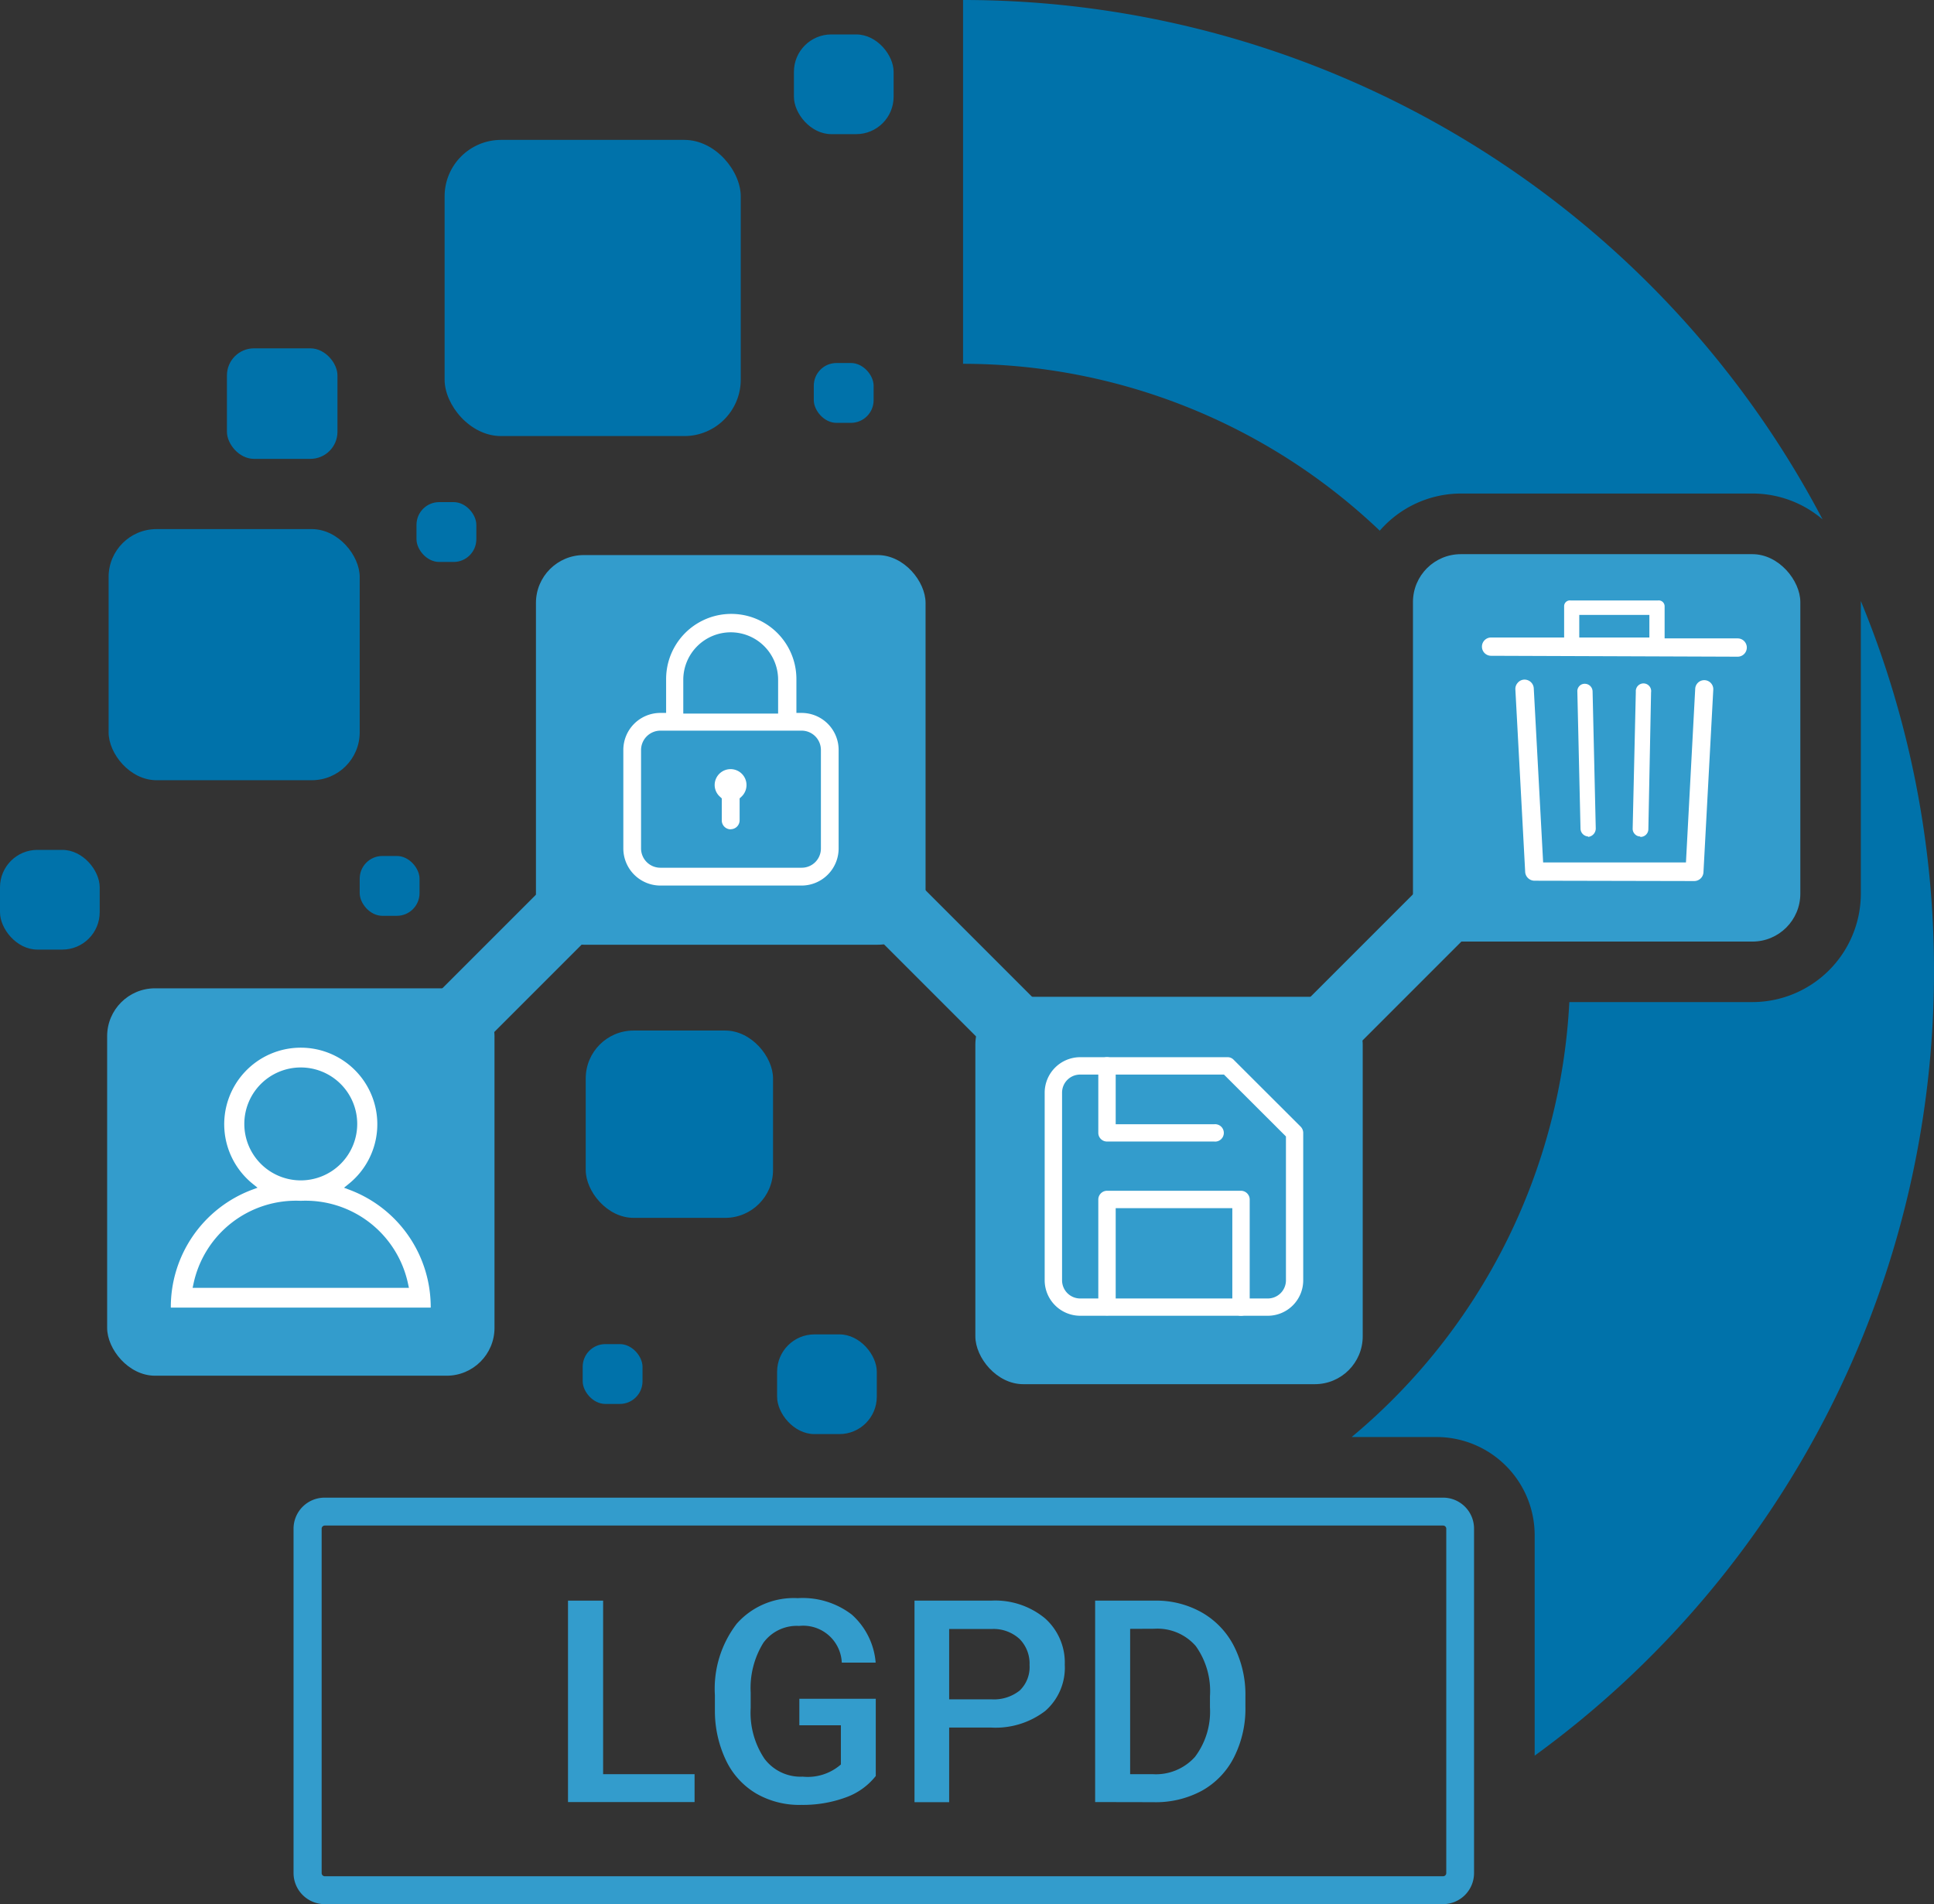 <svg xmlns="http://www.w3.org/2000/svg" viewBox="0 0 171.3 168.64"><rect x="0" y="0" width="171.3" height="168.64" fill="#333333" stroke="none"/><defs><style>.cls-1{fill:#0072aa;}.cls-2{fill:#339ccc;}.cls-3,.cls-4{fill:#fff;}.cls-4{fill-rule:evenodd;}</style></defs><g id="Layer_2" data-name="Layer 2"><g id="Layer_8" data-name="Layer 8"><path class="cls-1" d="M129.38,43.71h25.84A9.55,9.55,0,0,1,161.43,46,86,86,0,0,0,85.3,0V32.22A53.56,53.56,0,0,1,122.21,47,9.54,9.54,0,0,1,129.38,43.71Z"/><rect class="cls-2" x="125.15" y="49.08" width="34.31" height="34.31" rx="4.24"/><path class="cls-3" d="M135.91,78a.83.83,0,0,1-.82-.77l-.87-16.18a.81.81,0,0,1,.22-.59.79.79,0,0,1,.56-.27h0a.82.82,0,0,1,.85.77l.83,15.42h12.65L150.15,61a.8.8,0,1,1,1.6.08l-.87,16.18a.82.82,0,0,1-.81.77Zm9.37-3.92a.64.64,0,0,1-.48-.21.67.67,0,0,1-.19-.5l.28-12.11a.68.68,0,1,1,1.35.05L146,73.44A.69.69,0,0,1,145.28,74.12Zm-4.62,0a.71.71,0,0,1-.67-.7l-.28-12.13a.66.66,0,0,1,.18-.49.63.63,0,0,1,.47-.2.69.69,0,0,1,.7.67l.28,12.1A.75.75,0,0,1,140.66,74.12Zm-8.59-16a.81.81,0,0,1,0-1.62h6.47V53.71a.51.51,0,0,1,.58-.53h7.73a.52.52,0,0,1,.59.53v2.83h6.47a.81.81,0,0,1,0,1.62Zm7.81-1.62h6.21v-2h-6.21Z"/><rect class="cls-2" x="86.39" y="88.28" width="34.31" height="34.31" rx="4.24"/><g id="Page-1"><g id="Artboard"><g id="save"><path class="cls-3" d="M112.29,116.53H95.67a3.15,3.15,0,0,1-3.14-3.14V96.77a3.15,3.15,0,0,1,3.14-3.14h13.06a.73.73,0,0,1,.54.23l5.94,5.93a.79.79,0,0,1,.22.54v13.06A3.14,3.14,0,0,1,112.29,116.53ZM95.67,95.17a1.6,1.6,0,0,0-1.6,1.6v16.62a1.61,1.61,0,0,0,1.6,1.61h16.62a1.61,1.61,0,0,0,1.61-1.61V100.65l-5.49-5.48Z"/><path class="cls-3" d="M109.92,116.53a.77.77,0,0,1-.77-.76V107H98.82v8.73a.77.77,0,0,1-1.54,0v-9.5a.78.78,0,0,1,.77-.77h11.87a.78.78,0,0,1,.77.77v9.5A.77.77,0,0,1,109.92,116.53Z"/><path class="cls-3" d="M107.54,101.1H98.05a.77.77,0,0,1-.77-.77V94.4a.77.77,0,0,1,1.54,0v5.17h8.72a.77.77,0,1,1,0,1.53Z"/></g></g></g><rect class="cls-2" x="47.47" y="49.16" width="34.51" height="34.51" rx="4.24"/><path class="cls-3" d="M58.49,78.43a3.29,3.29,0,0,1-3.28-3.28V66.42a3.28,3.28,0,0,1,3.28-3.28H59v-3a5.77,5.77,0,1,1,11.54,0v3H71a3.28,3.28,0,0,1,3.28,3.28v8.73A3.29,3.29,0,0,1,71,78.43Zm0-13.72a1.72,1.72,0,0,0-1.71,1.71v8.73a1.71,1.71,0,0,0,1.71,1.7H71a1.7,1.7,0,0,0,1.71-1.7V66.42A1.71,1.71,0,0,0,71,64.71ZM64.72,56a4.21,4.21,0,0,0-4.2,4.2v3h8.4v-3A4.2,4.2,0,0,0,64.72,56Zm0,17.45a.79.79,0,0,1-.79-.79V70.71l-.15-.14a1.39,1.39,0,0,1-.48-1.06,1.41,1.41,0,1,1,2.36,1.06l-.15.14v1.94A.79.79,0,0,1,64.72,73.44Z"/><rect class="cls-2" x="9.49" y="87.53" width="34.31" height="34.31" rx="4.24"/><rect class="cls-2" x="9.79" y="87.84" width="33.69" height="33.69" rx="3.93" transform="translate(131.32 78.04) rotate(90)"/><g id="Page-1-2" data-name="Page-1"><g id="Dribbble-Light-Preview"><g id="icons"><path class="cls-4" d="M15.13,115.81a11.09,11.09,0,0,1,7.17-10.43l.51-.19-.42-.34a6.78,6.78,0,1,1,8.5,0l-.42.34.5.19a11.09,11.09,0,0,1,7.18,10.43Zm11.51-9.46a9.28,9.28,0,0,0-9.5,7.34l-.08.37H36.22l-.08-.37A9.28,9.28,0,0,0,26.64,106.35Zm0-11.81a5,5,0,1,0,5,5A5,5,0,0,0,26.64,94.54Z"/></g></g></g><rect class="cls-1" x="39.38" y="12.39" width="26.23" height="26.23" rx="5"/><rect class="cls-1" x="9.62" y="46.86" width="22.24" height="22.24" rx="4.24"/><rect class="cls-1" x="51.88" y="91.27" width="16.59" height="16.59" rx="4.24"/><path class="cls-2" d="M127.83,135.11a.28.28,0,0,1,.27.27V165.9a.28.28,0,0,1-.27.27H28.76a.28.28,0,0,1-.27-.27V135.38a.28.28,0,0,1,.27-.27h99.07m0-2.47H28.76A2.75,2.75,0,0,0,26,135.38V165.9a2.76,2.76,0,0,0,2.75,2.74h99.07a2.75,2.75,0,0,0,2.74-2.74V135.38a2.74,2.74,0,0,0-2.74-2.74Z"/><path class="cls-1" d="M171.3,86a85.65,85.65,0,0,0-6.48-32.77V79.15a9.62,9.62,0,0,1-9.6,9.6H139a53.71,53.71,0,0,1-19.28,38.52h7.52a8.7,8.7,0,0,1,8.69,8.69v19.53A85.85,85.85,0,0,0,171.3,86Z"/><path class="cls-2" d="M53.42,157.13h8.1v2.47H50.31V141.76h3.11Z"/><path class="cls-2" d="M77.57,157.29a5.92,5.92,0,0,1-2.69,1.91,11,11,0,0,1-3.89.65,7.64,7.64,0,0,1-4-1,6.79,6.79,0,0,1-2.67-2.91,10.17,10.17,0,0,1-1-4.42v-1.39a9.45,9.45,0,0,1,1.93-6.32,6.74,6.74,0,0,1,5.41-2.27A7.14,7.14,0,0,1,75.45,143a6.38,6.38,0,0,1,2.11,4.25h-3A3.42,3.42,0,0,0,70.78,144a3.66,3.66,0,0,0-3.17,1.5,7.61,7.61,0,0,0-1.12,4.4v1.37a7.31,7.31,0,0,0,1.22,4.49,4,4,0,0,0,3.39,1.59,4.46,4.46,0,0,0,3.38-1.08V152.8H70.8v-2.35h6.77Z"/><path class="cls-2" d="M84.07,153v6.61H81V141.76H87.8a6.92,6.92,0,0,1,4.75,1.56,5.24,5.24,0,0,1,1.76,4.12,5.08,5.08,0,0,1-1.73,4.09A7.23,7.23,0,0,1,87.76,153Zm0-2.5H87.8a3.66,3.66,0,0,0,2.52-.78,2.87,2.87,0,0,0,.87-2.25,3.09,3.09,0,0,0-.88-2.31,3.41,3.41,0,0,0-2.43-.89H84.07Z"/><path class="cls-2" d="M97,159.6V141.76h5.27a8.19,8.19,0,0,1,4.2,1.06,7.19,7.19,0,0,1,2.84,3,9.48,9.48,0,0,1,1,4.43v.9a9.52,9.52,0,0,1-1,4.46,7,7,0,0,1-2.88,3,8.59,8.59,0,0,1-4.28,1Zm3.1-15.34v12.87h2a4.65,4.65,0,0,0,3.74-1.53,6.64,6.64,0,0,0,1.33-4.38v-1a6.85,6.85,0,0,0-1.26-4.44,4.5,4.5,0,0,0-3.67-1.53Z"/><rect class="cls-1" y="75.27" width="8.83" height="8.83" rx="3.31"/><rect class="cls-1" x="68.83" y="118.18" width="8.83" height="8.83" rx="3.31"/><rect class="cls-1" x="70.32" y="3.05" width="8.83" height="8.83" rx="3.31"/><rect class="cls-1" x="51.61" y="119.04" width="5.3" height="5.3" rx="2.01"/><rect class="cls-1" x="72.08" y="32.15" width="5.3" height="5.3" rx="2.01"/><rect class="cls-1" x="36.89" y="44.47" width="5.3" height="5.3" rx="2.01"/><rect class="cls-1" x="31.86" y="75.81" width="5.3" height="5.3" rx="2.01"/><rect class="cls-1" x="20.1" y="30.85" width="9.79" height="9.79" rx="2.4"/><rect class="cls-2" x="37.5" y="82.44" width="16" height="5.99" transform="translate(-47.08 57.2) rotate(-45)"/><rect class="cls-2" x="76.33" y="82.44" width="16" height="5.99" transform="translate(85.11 -34.61) rotate(45)"/><rect class="cls-2" x="115.17" y="82.44" width="16" height="5.99" transform="translate(-24.34 112.11) rotate(-45)"/></g></g></svg>